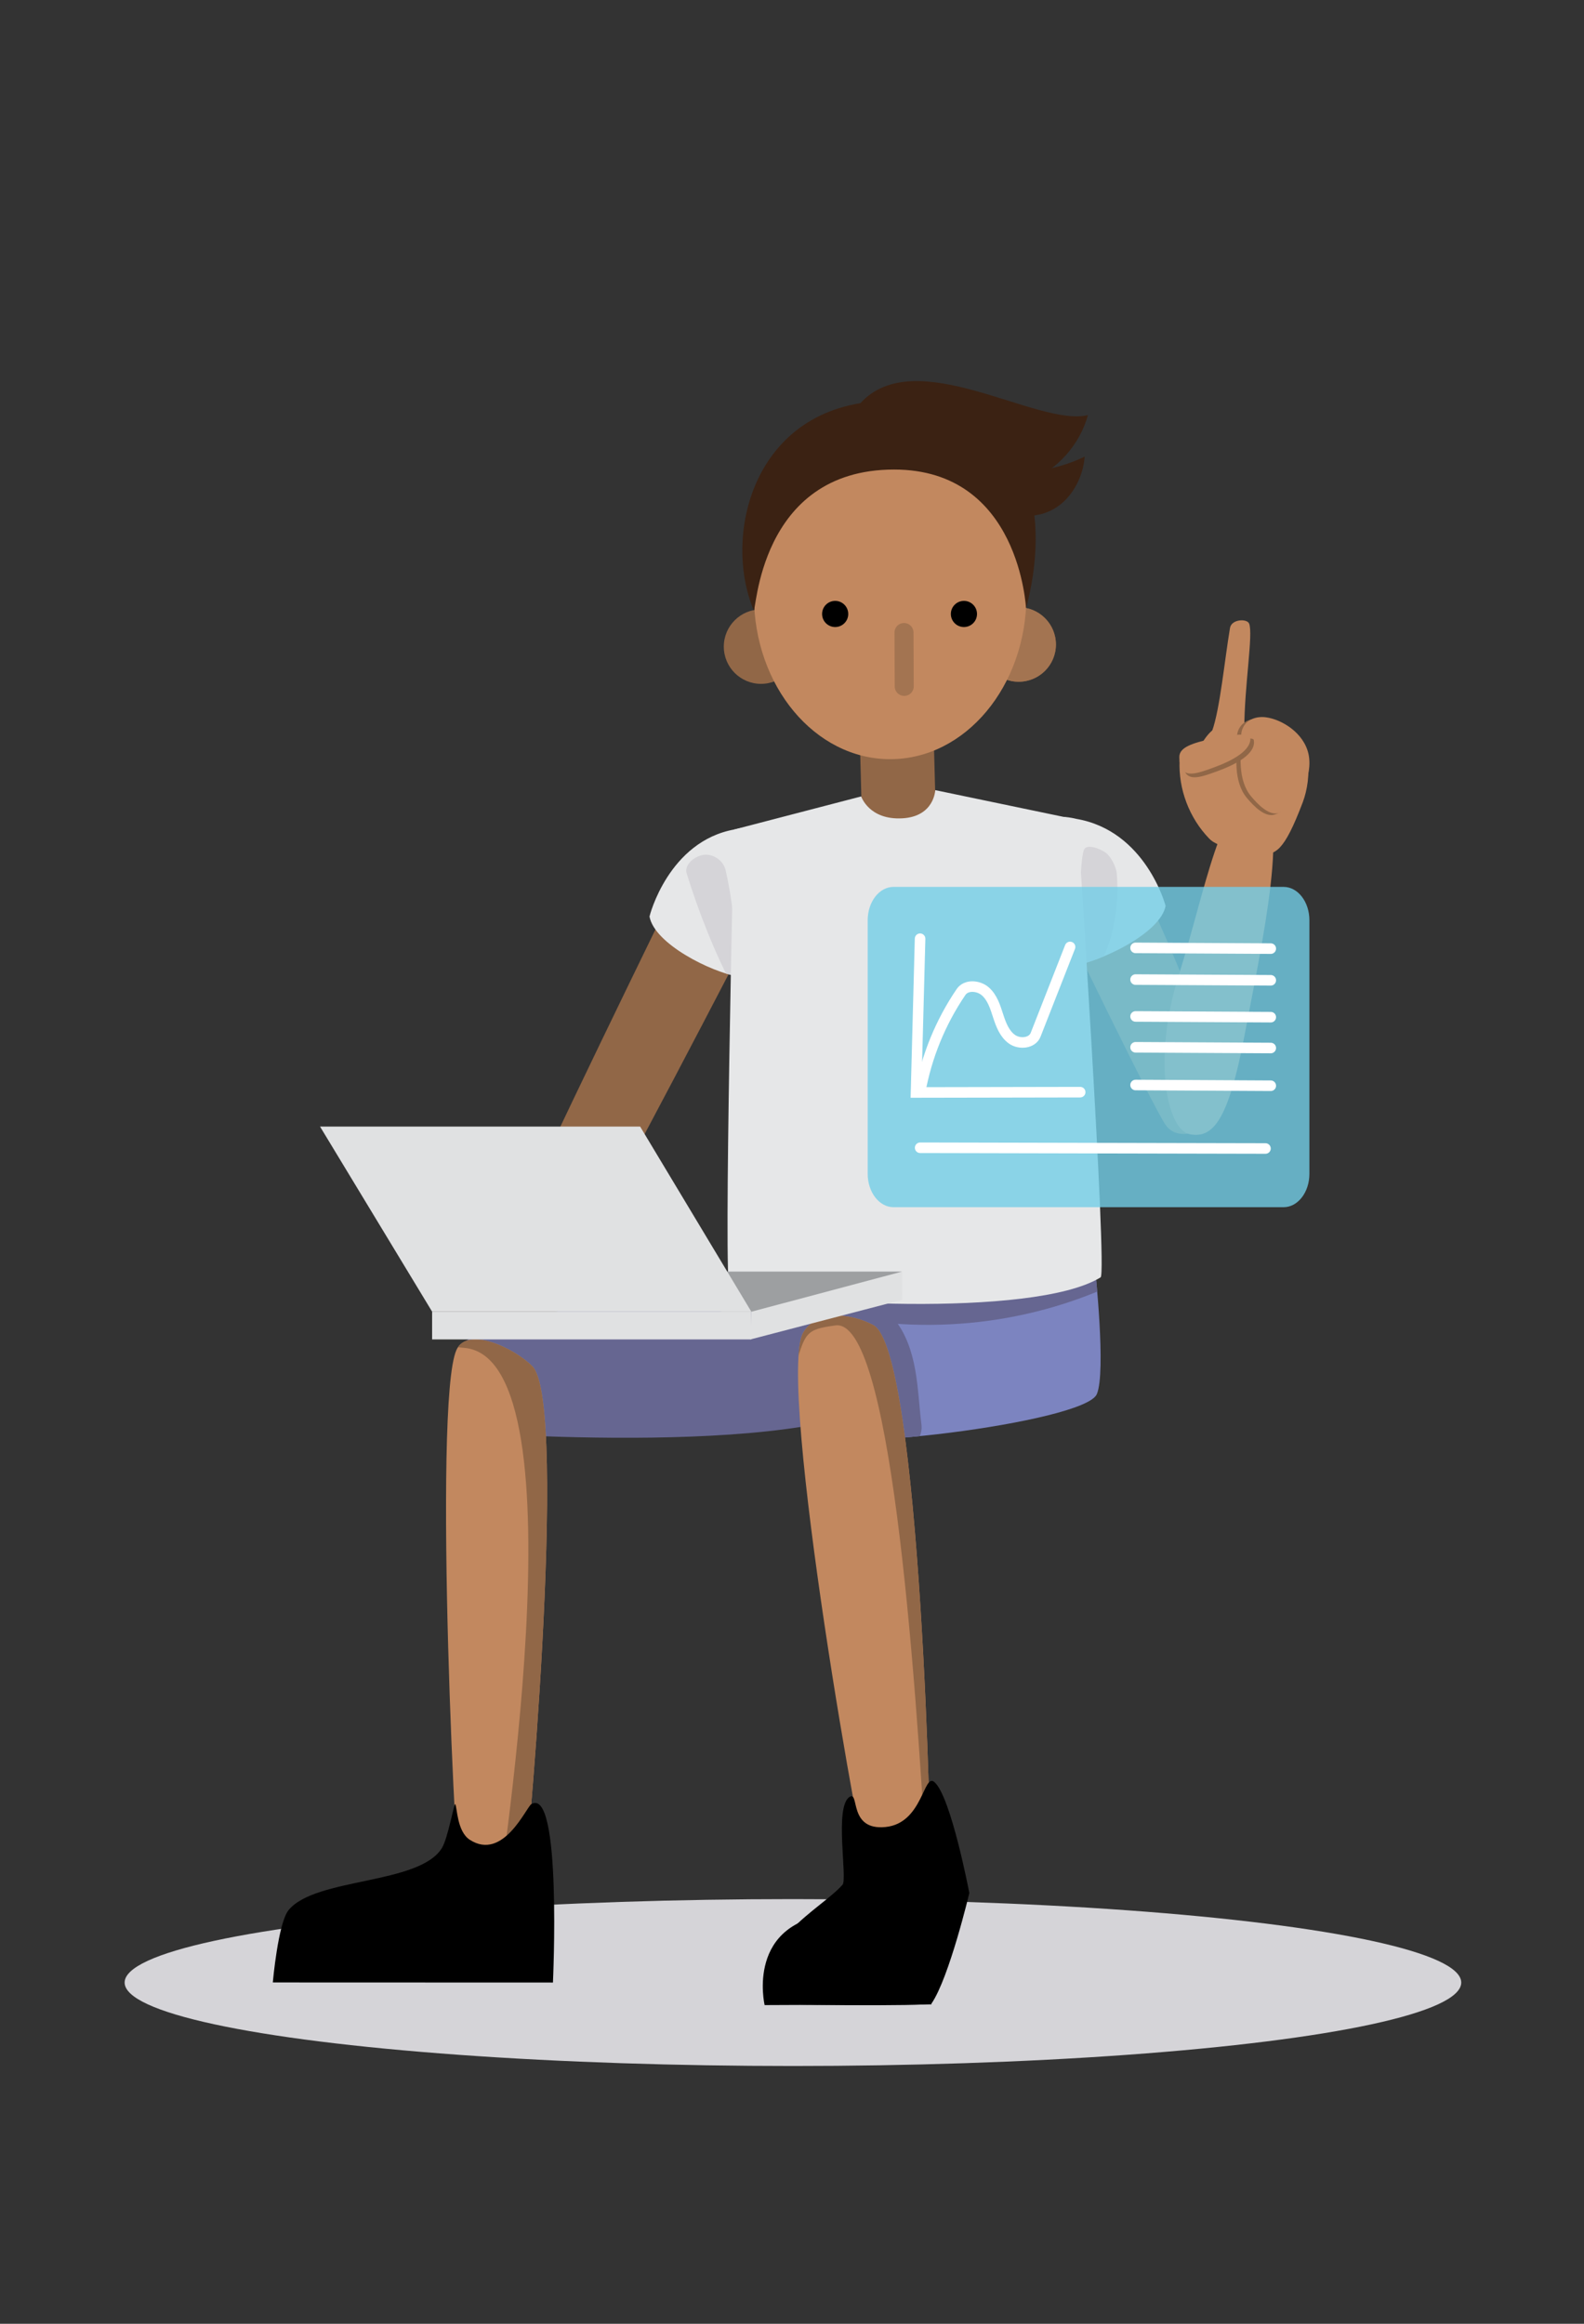 <?xml version="1.0" encoding="utf-8"?>
<!-- Generator: Adobe Adobe Illustrator 24.2.0, SVG Export Plug-In . SVG Version: 6.00 Build 0)  -->
<svg version="1.1" xmlns="http://www.w3.org/2000/svg" xmlns:xlink="http://www.w3.org/1999/xlink" x="0px" y="0px"
	 viewBox="0 0 1500 2200" style="enable-background:new 0 0 1500 2200;" xml:space="preserve">
<rect x="0" y="0" width="1500" height="2200" fill="#333333" stroke="none"/>
<style type="text/css">
	.st0{fill:#7C84C0;}
	.st1{fill:#F9CDAE;}
	.st2{fill:#73CEE7;}
	.st3{fill:#F8E187;}
	.st4{fill:#F1F1F3;stroke:#000000;stroke-miterlimit:10;}
	.st5{fill:#194058;stroke:#000000;stroke-miterlimit:10;}
	.st6{fill:#42BA87;}
	.st7{fill:#D5D4D8;}
	.st8{fill:none;stroke:#916747;stroke-width:70;stroke-linecap:round;stroke-miterlimit:10;}
	.st9{fill:#916747;}
	.st10{fill:#A37451;}
	.st11{fill:#C2885F;}
	.st12{fill:none;stroke:#A37451;stroke-width:18;stroke-linecap:round;stroke-miterlimit:10;}
	.st13{fill:#666691;}
	.st14{clip-path:url(#SVGID_2_);fill:#666691;}
	.st15{clip-path:url(#SVGID_4_);fill:#916747;}
	.st16{clip-path:url(#SVGID_6_);fill:#916747;}
	.st17{fill:#E6E7E8;}
	.st18{clip-path:url(#SVGID_8_);fill:#D5D4D8;}
	.st19{clip-path:url(#SVGID_10_);fill:#D5D4D8;}
	.st20{fill:#E0E1E2;}
	.st21{fill:#9D9FA1;}
	.st22{fill:#3B2213;}
	.st23{opacity:0.8;fill:#73CEE7;}
	.st24{fill:none;stroke:#FFFFFF;stroke-width:10;stroke-linecap:round;stroke-miterlimit:10;}
	.st25{fill:#594A41;}
	.st26{fill:none;stroke:#BB7D6E;stroke-width:70;stroke-linecap:round;stroke-miterlimit:10;}
	.st27{fill:#E4A38A;}
	.st28{fill:#F5AF93;stroke:#BB7D6E;stroke-width:18;stroke-linecap:round;stroke-miterlimit:10;}
	.st29{fill:#F5AF93;}
	.st30{fill:#BB7D6E;}
	.st31{clip-path:url(#SVGID_12_);fill:#D5D4D8;}
	.st32{clip-path:url(#SVGID_14_);}
	.st33{clip-path:url(#SVGID_16_);fill:#BB7D6E;}
	.st34{clip-path:url(#SVGID_18_);fill:#BB7D6E;}
	.st35{clip-path:url(#SVGID_20_);fill:#66B1C3;}
	.st36{opacity:0.678;fill:#404041;}
	.st37{fill:#D3C174;}
	.st38{clip-path:url(#SVGID_22_);}
	.st39{opacity:0.302;fill:#73CEE7;}
	.st40{fill:#66B1C3;}
	.st41{clip-path:url(#SVGID_24_);fill:#666691;}
	.st42{clip-path:url(#SVGID_26_);fill:#666691;}
	.st43{clip-path:url(#SVGID_28_);fill:#666691;}
	.st44{fill:#262161;}
	.st45{fill:none;stroke:#F5AF93;stroke-width:70;stroke-linecap:round;stroke-miterlimit:10;}
	.st46{fill:#8A5D3B;}
	.st47{fill:#194058;}
	.st48{fill:#A7A9AC;stroke:#A7A9AC;stroke-width:20;stroke-miterlimit:10;}
	.st49{fill:#FFFFFF;stroke:#A7A9AC;stroke-width:20;stroke-miterlimit:10;}
	.st50{fill:#A1DCEF;}
	.st51{fill:#A7A9AC;}
	.st52{opacity:0.039;}
	.st53{fill:#FDE1CE;}
	.st54{fill:none;stroke:#FAC9A7;stroke-width:70;stroke-linecap:round;stroke-miterlimit:10;}
	.st55{fill:#C49A6B;}
	.st56{fill:#FAC9A7;}
	.st57{fill:#4F4E6D;}
	.st58{clip-path:url(#SVGID_30_);fill:#4F4E6D;}
	.st59{clip-path:url(#SVGID_32_);fill:#4F4E6D;}
	.st60{clip-path:url(#SVGID_34_);fill:#D5D4D8;}
	.st61{clip-path:url(#SVGID_36_);fill:#4F4E6D;}
	.st62{clip-path:url(#SVGID_38_);fill:#4F4E6D;}
	.st63{clip-path:url(#SVGID_40_);fill:#C8CCE7;}
	.st64{fill:#F5AF93;stroke:#F5AF93;stroke-width:18;stroke-linecap:round;stroke-miterlimit:10;}
	.st65{fill:#C8CCE7;}
	.st66{fill:#8B8AC3;}
	.st67{fill:#FFFFFF;stroke:#73CEE7;stroke-width:5;stroke-miterlimit:10;}
	.st68{clip-path:url(#SVGID_42_);fill:#66B1C3;}
	.st69{fill:#73CEE7;stroke:#73CEE7;stroke-width:5;stroke-miterlimit:10;}
	.st70{clip-path:url(#SVGID_44_);fill:#66B1C3;}
	.st71{fill:#F1F1F3;}
	.st72{clip-path:url(#SVGID_46_);fill:#4F4E6D;}
	.st73{clip-path:url(#SVGID_48_);fill:#4F4E6D;}
	.st74{clip-path:url(#SVGID_50_);fill:#C8CCE7;}
	.st75{clip-path:url(#SVGID_52_);fill:#66B1C3;}
	.st76{clip-path:url(#SVGID_54_);fill:#66B1C3;}
	.st77{clip-path:url(#SVGID_56_);fill:#666691;}
	.st78{clip-path:url(#SVGID_58_);fill:#916747;}
	.st79{clip-path:url(#SVGID_60_);fill:#916747;}
	.st80{clip-path:url(#SVGID_62_);fill:#D5D4D8;}
	.st81{clip-path:url(#SVGID_64_);fill:#D5D4D8;}
	.st82{clip-path:url(#SVGID_66_);fill:#D5D4D8;}
	.st83{clip-path:url(#SVGID_68_);}
	.st84{clip-path:url(#SVGID_70_);fill:#BB7D6E;}
	.st85{clip-path:url(#SVGID_72_);fill:#BB7D6E;}
	.st86{clip-path:url(#SVGID_74_);fill:#66B1C3;}
	.st87{clip-path:url(#SVGID_76_);}
	.st88{clip-path:url(#SVGID_78_);fill:#4F4E6D;}
	.st89{clip-path:url(#SVGID_80_);fill:#4F4E6D;}
	.st90{clip-path:url(#SVGID_82_);fill:#D5D4D8;}
	.st91{clip-path:url(#SVGID_84_);fill:#666691;}
	.st92{clip-path:url(#SVGID_86_);fill:#666691;}
	.st93{clip-path:url(#SVGID_88_);fill:#666691;}
	.st94{fill:#E6E7E8;stroke:#A7A9AC;stroke-width:20;stroke-linecap:square;stroke-miterlimit:10;}
	.st95{fill:#FFFFFF;}
	.st96{fill:#BCBEC0;}
	.st97{fill:none;stroke:#FFFFFF;stroke-width:10;stroke-miterlimit:10;}
	.st98{opacity:0.2;}
	.st99{clip-path:url(#SVGID_90_);fill:#58595B;}
	.st100{fill-rule:evenodd;clip-rule:evenodd;fill:#F8E187;}
	.st101{opacity:0.11;}
	.st102{clip-path:url(#SVGID_92_);}
	.st103{opacity:0.02;}
	.st104{clip-path:url(#SVGID_94_);fill:#4F4E6D;}
	.st105{clip-path:url(#SVGID_96_);fill:#4F4E6D;}
	.st106{clip-path:url(#SVGID_98_);fill:#D5D4D8;}
	.st107{display:none;opacity:0.031;}
	.st108{display:inline;}
	.st109{stroke:#A7A9AC;stroke-width:20;stroke-miterlimit:10;}
	.st110{display:inline;opacity:0.122;}
	.st111{stroke:#FAC9A7;stroke-width:70;stroke-linecap:round;stroke-miterlimit:10;}
	.st112{clip-path:url(#SVGID_100_);}
	.st113{clip-path:url(#SVGID_102_);}
	.st114{clip-path:url(#SVGID_104_);}
	.st115{clip-path:url(#SVGID_106_);fill:#4F4E6D;}
	.st116{clip-path:url(#SVGID_108_);fill:#4F4E6D;}
	.st117{clip-path:url(#SVGID_110_);fill:#C8CCE7;}
	.st118{clip-path:url(#SVGID_112_);fill:#66B1C3;}
	.st119{clip-path:url(#SVGID_114_);fill:#66B1C3;}
	.st120{clip-path:url(#SVGID_116_);}
	.st121{clip-path:url(#SVGID_118_);}
	.st122{clip-path:url(#SVGID_120_);}
	.st123{stroke:#F5AF93;stroke-width:70;stroke-linecap:round;stroke-miterlimit:10;}
	.st124{stroke:#F5AF93;stroke-width:18;stroke-linecap:round;stroke-miterlimit:10;}
	.st125{display:inline;stroke:#73CEE7;stroke-width:5;stroke-miterlimit:10;}
	.st126{clip-path:url(#SVGID_122_);}
	.st127{clip-path:url(#SVGID_124_);}
	.st128{clip-path:url(#SVGID_126_);fill:#666691;}
	.st129{clip-path:url(#SVGID_128_);fill:#916747;}
	.st130{clip-path:url(#SVGID_130_);fill:#916747;}
	.st131{clip-path:url(#SVGID_132_);fill:#D5D4D8;}
	.st132{clip-path:url(#SVGID_134_);fill:#D5D4D8;}
	.st133{fill:#808284;}
	.st134{fill-rule:evenodd;clip-rule:evenodd;fill:#F0BF4F;}
	.st135{fill:none;stroke:#808284;stroke-width:60;stroke-miterlimit:10;}
	.st136{fill:none;stroke:#808284;stroke-width:60;stroke-linecap:round;stroke-miterlimit:10;}
	.st137{display:none;}
	.st138{display:inline;opacity:0.271;}
</style>
<g id="Layer_2">
</g>
<g id="Business">
	<g id="Layer_65">
		<ellipse class="st7" cx="750.88" cy="1876.94" rx="632.86" ry="79"/>
	</g>
	<g>
		<line class="st8" x1="849.07" y1="693.04" x2="850.86" y2="760.98"/>
		<g>
			<g>
				<circle class="st9" cx="720.67" cy="612.18" r="35.25"/>
				<circle class="st9" cx="964.67" cy="610.18" r="35.25"/>
				<circle class="st10" cx="964.67" cy="610.18" r="35.25"/>
				<ellipse class="st11" cx="842.97" cy="564.24" rx="129" ry="154.5"/>
			</g>
			<circle cx="790.88" cy="581.26" r="12.38"/>
			<circle cx="912.81" cy="581.26" r="12.38"/>
			<line class="st12" x1="856.06" y1="598.83" x2="856.27" y2="649.83"/>
		</g>
	</g>
	<g id="Layer_15">
		<path class="st13" d="M430.47,1355.17c0,0-12.01-70.15,13-87.11c59.27-40.2,368.88-58.75,368.88-58.75s65.49,84.5,44.12,105.87
			C787.53,1384.11,430.47,1355.17,430.47,1355.17z"/>
		<path class="st0" d="M764.73,1355.98c-3.63-14.37-8.31-92.18,1.11-100.59c37.94-33.89,271.17-54.08,271.17-54.08
			s10.61,97.62,1.64,118.59C1027.02,1347.07,770.31,1378.04,764.73,1355.98z"/>
		<g>
			<defs>
				<path id="SVGID_1_" d="M764.73,1355.98c-3.63-14.37-8.31-92.18,1.11-100.59c37.94-33.89,271.17-54.08,271.17-54.08
					s10.61,97.62,1.64,118.59C1027.02,1347.07,770.31,1378.04,764.73,1355.98z"/>
			</defs>
			<clipPath id="SVGID_2_">
				<use xlink:href="#SVGID_1_"  style="overflow:visible;"/>
			</clipPath>
			<path class="st14" d="M1071.37,1164.31c-94.62,24.39-192.84,34.75-290.46,30.64c-11.44-0.48-22.48,8.64-24.17,19.96
				s6.21,23.27,17.29,26.15c93.83,24.38,196.1,14.82,283.78-26.53C1077.98,1205.02,1087.05,1177.35,1071.37,1164.31z"/>
			<path class="st14" d="M833.15,1363.97c5.52,7.91,16.67,11.33,25.67,7.87c9-3.46,14.99-13.48,13.78-23.04
				c-2.18-17.28-2.86-34.76-5.92-51.9s-8.72-34.26-19.66-47.81c-10.94-13.55-27.83-23.09-45.21-22.01s-34.14,14.58-35.93,31.9
				c-2.73,26.41,0.38,53.4,9.03,78.49L833.15,1363.97z"/>
		</g>
		<path class="st11" d="M825.13,1783.68c-6.13-2.16-90.45-477.2-64.48-522.03c12.4-21.42,44.56-18.8,66.38-7.11
			c44.98,24.12,55.74,509.79,53.48,515.03C872.78,1787.51,849.72,1792.32,825.13,1783.68z"/>
		<g>
			<defs>
				<path id="SVGID_3_" d="M825.13,1783.68c-6.13-2.16-90.45-477.2-64.48-522.03c12.4-21.42,44.56-18.8,66.38-7.11
					c44.98,24.12,55.74,509.79,53.48,515.03C872.78,1787.51,849.72,1792.32,825.13,1783.68z"/>
			</defs>
			<clipPath id="SVGID_4_">
				<use xlink:href="#SVGID_3_"  style="overflow:visible;"/>
			</clipPath>
			<path class="st15" d="M878.14,1777.68c-12.14-209.26-35.37-529.91-86.96-522.86c-28.1,3.84-29.12,6.15-39,43.49
				c-4.88,18.44-15.11-54.14,30.34-60.67c20.26-2.91,48.39,2.28,56.59,15.51c16.92,27.29,56.94,509.66,56.58,514.68
				C894.44,1785.06,878.43,1782.7,878.14,1777.68z"/>
		</g>
		<path class="st11" d="M437.78,1803.97c-5.85-2.83-28.01-476.34-5.52-525.97c10.22-22.54,54.25-2.12,71.75,15.38
			c35.46,35.46-6.8,497.83-9.63,502.78C484.7,1813.13,461.24,1815.32,437.78,1803.97z"/>
		<g>
			<defs>
				<path id="SVGID_5_" d="M437.78,1803.97c-5.85-2.83-28.01-476.34-5.52-525.97c10.22-22.54,54.25-2.12,71.75,15.38
					c35.46,35.46-6.8,497.83-9.63,502.78C484.7,1813.13,461.24,1815.32,437.78,1803.97z"/>
			</defs>
			<clipPath id="SVGID_6_">
				<use xlink:href="#SVGID_5_"  style="overflow:visible;"/>
			</clipPath>
			<path class="st16" d="M470.25,1811.02c-2.02-2.83,86.33-525.36-30.73-534.96c-73.03-5.99,70.7-51.96,76.74-34.46
				c12.22,35.46-5.34,549.62-6.32,554.57C506.59,1813.13,478.34,1822.37,470.25,1811.02z"/>
		</g>
		<path d="M804.61,1701.13c9.48-5.74-1.46,32.1,33.92,28.57c35.47-3.54,35.9-51.52,46.3-42.58
			c15.71,13.51,33.09,105.09,33.09,105.09s-19.04,80.19-35.79,104.57c-2,2.9-156.96,1.37-157.27-0.12
			c-12.21-58.92,52.06-88.62,72.98-112.31C802.75,1778.78,789.78,1710.11,804.61,1701.13z"/>
		<path d="M724.08,1898.28l158.04-0.69c0,0-17.09-91.67-90.73-85.91C705.25,1818.43,724.08,1898.28,724.08,1898.28z"/>
		<path d="M503.18,1708.02c29.12-16.99,20.44,168.92,20.44,168.92l-265.27-0.09c0,0,4.93-56.24,14.93-68.49
			c25.38-31.07,123.75-23.85,145.2-58.78c5.77-9.39,11.64-43.44,12.67-41.58c1.77,3.19,1.61,25.93,13.72,33.77
			C476.62,1762.31,498.39,1710.81,503.18,1708.02z"/>
	</g>
	<g id="Layer_14">
		<path class="st9" d="M1103.75,1064.93c-12.93-18.86-99.01-197.51-99.01-197.51l74.41-34.45c0,0,77.46,162.69,77.46,214.13
			C1156.62,1063.8,1118.27,1086.1,1103.75,1064.93z"/>
		<path class="st17" d="M1019.09,775.22c65.88,11.16,84.73,82.14,84.67,82.49c-4.95,25.89-61,52.47-88.22,56.88
			C1015.37,914.61,935.04,754.51,1019.09,775.22z"/>
		<g>
			<defs>
				<path id="SVGID_7_" d="M1019.09,775.22c65.88,11.16,84.73,82.14,84.67,82.49c-4.95,25.89-61,52.47-88.22,56.88
					C1015.37,914.61,935.04,754.51,1019.09,775.22z"/>
			</defs>
			<clipPath id="SVGID_8_">
				<use xlink:href="#SVGID_7_"  style="overflow:visible;"/>
			</clipPath>
			<path class="st18" d="M1030.23,926.63c-6.86-24.45-10.5-66.26-7.42-91.47c0.77-6.35,1.32-24.38,3.56-30.37
				c2.42-6.49,15.33-1.36,20.53,2.36c5.13,3.66,10.17,13.67,10.68,20.04C1060.51,864.24,1051.3,907.66,1030.23,926.63z"/>
		</g>
		<g>
			<path class="st9" d="M501.06,1132.4c-2.06-3.71,137.3-288.65,137.3-288.65l72.98,37.38c0,0-144.86,279.91-150.3,280.65
				C544.5,1164.03,509.17,1147,501.06,1132.4z"/>
			<g>
				<defs>
					<path id="SVGID_9_" d="M695.75,785.22c-62.78,11.16-80.75,82.14-80.69,82.49c4.71,25.89,58.14,52.47,84.08,56.88
						C699.3,924.61,775.85,764.51,695.75,785.22z"/>
				</defs>
				<use xlink:href="#SVGID_9_"  style="overflow:visible;fill:#E6E7E8;"/>
				<clipPath id="SVGID_10_">
					<use xlink:href="#SVGID_9_"  style="overflow:visible;"/>
				</clipPath>
				<path class="st19" d="M650.24,826.9c10.59,34.3,27.94,79.43,45.71,110.61c3.72-33.88-1.25-80.38-8.79-113.62
					c-2-8.83-11.09-15.45-20.11-14.66C658.04,810.04,647.66,818.54,650.24,826.9z"/>
			</g>
		</g>
		<g>
			<path class="st17" d="M694.97,785.39L815.52,754c0,0,7.37,22.52,39.05,20.72c30.27-1.72,31.08-26.68,31.08-26.68l134.72,28.06
				c0,0,28.41,429.18,21.88,433.2c-63.73,39.26-303.89,24.55-351.37,9.71C684.84,1217.13,694.97,785.39,694.97,785.39z"/>
			<path class="st17" d="M914.6,886.03c-15.45-10.75-98.21,165.03-118.98,258.24c-2.44,10.94,7.79,21.89,18.96,22.85
				s21.85-5.91,28.49-14.94c6.64-9.03,10-19.99,13.25-30.72C880.21,1042.46,930.96,897.41,914.6,886.03z"/>
		</g>
		<path class="st11" d="M1116.4,922.69c25.08-79.34,40.19-172.53,73.03-167.58c35.3,5.32,4.96,140.81-10.72,224.13
			c-15.67,83.31-30.68,98.6-52.03,94.58C1105.33,1069.8,1090.85,1003.53,1116.4,922.69z"/>
		<g id="Layer_45">
			<path class="st11" d="M1193.9,808.87c13.78,0,21.7-1.59,39.79-49.36c8.75-23.11,9.5-65.76-21.25-35.01
				c-17.32,17.32-43.17-76.06-75.6-18.52c-15.41,27.34-18.15,34.42-7.49,56.47C1141.75,788.13,1146,808.87,1193.9,808.87z"/>
			<path class="st11" d="M1117.05,719.89c-1.26,27.09,9.13,54.54,28.01,74.01c6.75,6.96,18.21,8.79,26.8,4.27
				c8.58-4.52,13.57-15,11.66-24.51c-2.3-11.45-5.05-22.95-10.38-33.35s-13.52-19.7-24.23-24.35S1124.79,712.03,1117.05,719.89z"/>
			<path class="st11" d="M1182.89,590.38c-1.98-4.91-16.69-4.31-18.11,4.09c-5.14,30.51-9.5,76.91-16.93,97.54
				c4.9,4.02,10.4,7.89,16.72,8.37s13.74-3.76,13.74-10.1C1178.31,649.72,1186.9,600.31,1182.89,590.38z"/>
			<path class="st9" d="M1194.9,680.6c-5.43-0.75-11.38,0.1-15.98,3.09c-4.6,2.98-7.53,8.39-7.52,13.87
				c0.01,10.02-1.06,20.06-0.37,30.06s3.32,20.24,9.79,27.9c6.47,7.65,17.15,18.83,26.63,15.57c19.43-6.69,32.17-35.91,27.61-55.95
				S1209.77,682.64,1194.9,680.6z"/>
			<path class="st11" d="M1198.9,679.1c-5.43-0.75-11.38,0.1-15.98,3.09c-4.6,2.98-7.53,8.39-7.52,13.87
				c0.01,10.02-1.06,20.06-0.37,30.06s3.32,20.24,9.79,27.9c6.47,7.65,17.15,18.83,26.63,15.57c19.43-6.69,32.17-35.91,27.61-55.95
				S1213.77,681.14,1198.9,679.1z"/>
			<path class="st9" d="M1120.2,720.06c0-9.11,12.51-13.06,30.7-17.17c17.65-3.99,35.82-5.31,36.38-2.37
				c2.52,13.25-17.38,23.37-34.69,29.67C1135.06,736.55,1120.2,742.25,1120.2,720.06z"/>
			<path class="st11" d="M1116.79,716.56c0-9.11,12.51-13.06,30.7-17.17c17.65-3.99,35.82-5.31,36.38-2.37
				c2.52,13.25-17.38,23.37-34.69,29.67C1131.65,733.05,1116.79,738.75,1116.79,716.56z"/>
		</g>
	</g>
	<g id="Layer_18">
		<polygon class="st20" points="710.7,1268.06 711.35,1239.91 854.28,1203.93 854.35,1230.58 		"/>
		<polygon class="st21" points="697.35,1245.62 854.35,1203.82 542.35,1203.82 		"/>
		<rect x="409.2" y="1241.58" class="st20" width="302.15" height="26.48"/>
		<polygon class="st20" points="409.08,1241.58 303.08,1066.58 606.2,1066.58 711.35,1241.58 		"/>
	</g>
	<g id="Layer_13">
		<path class="st22" d="M713.67,577.53c-30.44-72.87,1.49-198,129-198c145.31,0,149.85,118.46,129,196.25
			c-0.26,0.98-5.33-131.25-125-131.25C717.17,444.53,716.25,583.71,713.67,577.53z"/>
		<path class="st22" d="M960.21,446.51c22.86,0.88,45.86-4.02,66.97-14.26c-1.51,18.75-10.83,36.43-24.51,46.51
			s-31.41,12.3-46.62,5.87c-7-2.96-11.71-11.95-10.76-20.54S952.62,446.22,960.21,446.51z"/>
		<path class="st22" d="M814.44,382.03c52.45-58.03,167.53,22.55,215.79,10.98c-7.69,28.03-29.07,51.95-56.06,62.73
			c-26.99,10.78-58.97,8.17-83.85-6.84c-10.25-6.18-16.72-18.17-16.26-30.13C874.52,406.82,811.82,384.93,814.44,382.03z"/>
	</g>
	<g id="Layer_66">
		<path class="st23" d="M821.68,1111.3V871.24c0-17.44,10.94-31.59,24.43-31.59h369.43c13.49,0,24.43,14.14,24.43,31.59v240.06
			c0,17.44-10.94,31.59-24.43,31.59H846.11C832.62,1142.88,821.68,1128.74,821.68,1111.3"/>
		<g>
			<polyline class="st24" points="871.29,888.71 867.45,1034.27 1022.89,1033.98 			"/>
			<path class="st24" d="M871.29,1033.98c6.12-33.85,19.42-66.39,38.79-94.82c4.92-7.23,16.64-6.28,23.17-0.45s9.26,14.68,11.94,23
				c2.69,8.33,6,17.12,13.13,22.18c7.14,5.06,19.19,3.92,22.38-4.23c10.87-27.72,21.75-55.43,32.62-83.15"/>
		</g>
		<g>
			<line class="st24" x1="1075.36" y1="897.39" x2="1203.38" y2="898.08"/>
			<line class="st24" x1="1075.36" y1="927.39" x2="1203.38" y2="928.08"/>
			<line class="st24" x1="1075.36" y1="962.3" x2="1203.38" y2="962.99"/>
			<line class="st24" x1="1075.36" y1="991.5" x2="1203.38" y2="992.19"/>
			<line class="st24" x1="1075.36" y1="1027.21" x2="1203.38" y2="1027.9"/>
			<line class="st24" x1="871.36" y1="1086.62" x2="1198.36" y2="1087.32"/>
		</g>
	</g>
</g>
<g id="Exec">
	<g id="Layer_17">
		<g id="Layer_39">
		</g>
		<g id="Layer_53">
		</g>
	</g>
	<g id="Layer_21">
		<g id="Layer_47">
		</g>
		<g id="Layer_46">
		</g>
	</g>
	<g id="Layer_20">
		<g id="Layer_16">
		</g>
	</g>
</g>
<g id="graphic">
	<g id="Layer_61">
	</g>
	<g id="Layer_35">
		<g id="Layer_50">
		</g>
		<g id="Layer_49">
		</g>
	</g>
	<g id="Layer_36">
	</g>
	<g id="Layer_32">
		<g id="Layer_33">
		</g>
		<g id="Layer_38">
			<g id="Layer_34">
			</g>
		</g>
	</g>
	<g id="Layer_28">
		<g id="Layer_30">
		</g>
		<g id="Layer_29">
		</g>
	</g>
</g>
<g id="drylab">
	<g id="Layer_58">
	</g>
	<g id="Layer_26">
	</g>
	<g id="Layer_22">
	</g>
	<g id="Layer_23">
	</g>
	<g id="Layer_25">
	</g>
	<g id="Layer_24">
	</g>
	<g id="Layer_48">
	</g>
</g>
<g id="wetlab">
	<g id="Layer_57">
	</g>
	<g id="Layer_40">
	</g>
	<g id="Layer_51">
	</g>
	<g id="Layer_41">
	</g>
	<g id="Layer_44">
	</g>
	<g id="Layer_7">
	</g>
	<g id="skin">
	</g>
	<g id="Layer_52">
	</g>
	<g id="Hair">
	</g>
	<g id="Layer_54">
	</g>
	<g id="Layer_6">
	</g>
	<g id="Layer_37">
	</g>
	<g id="Layer_8">
	</g>
	<g id="Layer_9">
	</g>
</g>
<g id="segmented_ver.">
	<g id="Segment_wetlab">
	</g>
	<g id="Segment_business_e">
	</g>
	<g id="Segment_exec">
	</g>
	<g id="Layer_59">
	</g>
	<g id="Layer_60">
	</g>
</g>
<g id="Subteams_Graphic">
	<g id="Layer_67">
	</g>
	<g id="Layer_63">
	</g>
	<g id="Layer_64">
	</g>
	<g id="Layer_62">
	</g>
</g>
<g id="Layer_69">
</g>
<g id="Layer_68">
</g>
<g id="Layer_1" class="st137">
</g>
</svg>

